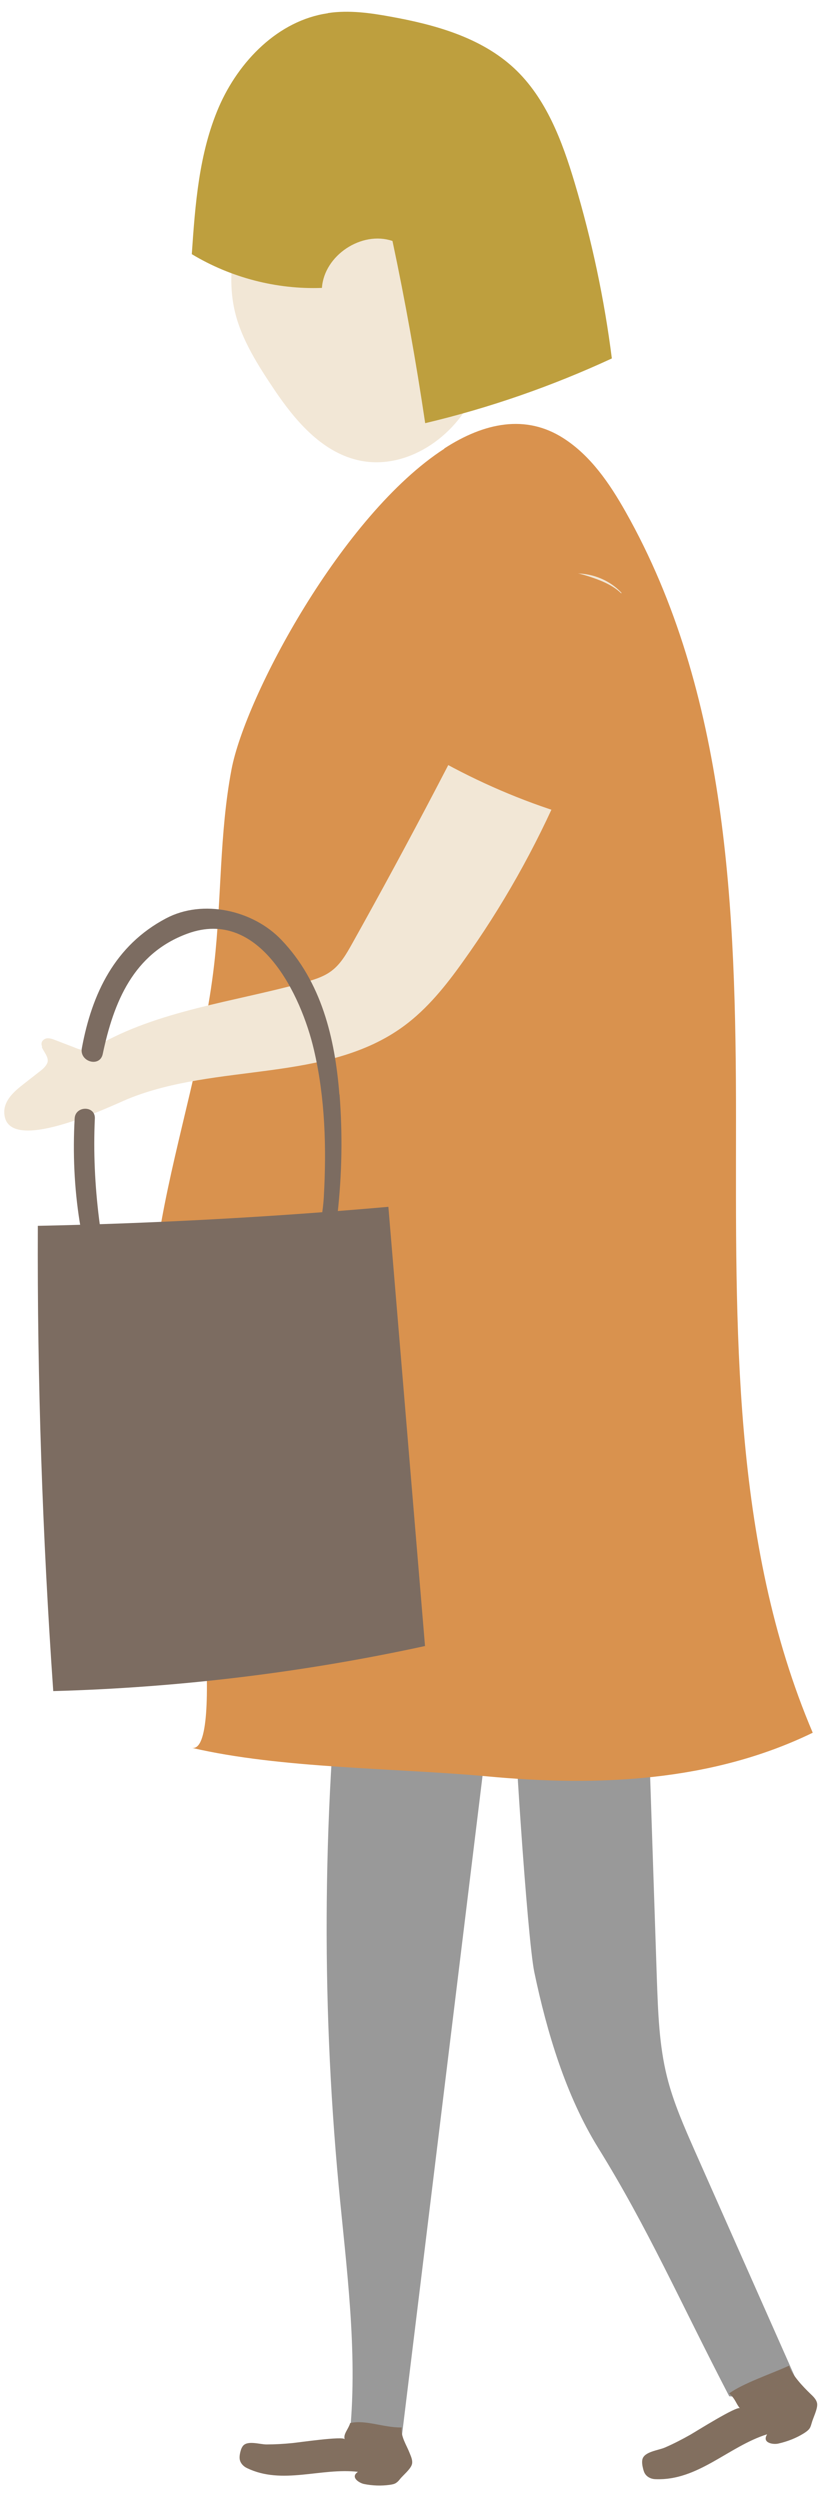 <svg width="37" height="111" viewBox="0 0 37 111" fill="none" xmlns="http://www.w3.org/2000/svg">
<path d="M32.395 106.396C33.43 106.488 34.495 106.221 35.362 105.651C33.863 102.268 32.357 98.876 30.859 95.493C30.387 94.421 29.908 93.341 29.627 92.208C29.277 90.809 29.231 89.357 29.178 87.92C28.995 82.339 28.805 76.758 28.622 71.177C28.607 70.706 28.584 70.227 28.387 69.801C27.808 68.584 26.15 68.47 24.812 68.539C24.515 68.554 24.195 68.577 23.983 68.782C23.739 69.01 23.716 69.39 23.709 69.725C23.633 74.127 22.872 70.151 22.796 74.553C22.765 76.104 23.42 86.049 23.732 87.562C24.294 90.239 25.131 93.037 26.569 95.364C28.79 98.945 30.197 102.176 32.395 106.404V106.396Z" fill="#999999"/>
<path d="M20.529 72.105C18.673 71.869 16.81 71.633 14.954 71.405C14.862 71.154 15.326 71.405 15.296 71.679C14.338 80.104 14.254 88.627 15.045 97.067C15.387 100.701 15.889 104.359 15.547 107.993C16.315 108.069 17.076 108.145 17.844 108.214C19.229 96.869 20.62 85.525 22.005 74.173C22.073 73.603 22.119 72.933 21.708 72.531C21.412 72.226 20.955 72.158 20.537 72.105H20.529Z" fill="#999999"/>
<path d="M15.889 109.757C15.547 109.993 15.958 110.244 16.163 110.289C16.536 110.365 16.931 110.38 17.312 110.327C17.41 110.312 17.517 110.297 17.601 110.236C17.669 110.19 17.722 110.13 17.768 110.069C17.905 109.901 18.224 109.643 18.293 109.43C18.346 109.263 18.262 109.08 18.194 108.913C18.057 108.556 17.791 108.183 17.844 107.78C17.015 107.788 16.262 107.43 15.555 107.582C15.471 107.864 15.235 108.077 15.311 108.305C15.258 108.153 13.235 108.449 12.991 108.472C12.603 108.51 12.223 108.533 11.835 108.533C11.531 108.533 10.976 108.335 10.778 108.616C10.709 108.715 10.679 108.837 10.656 108.959C10.641 109.05 10.633 109.141 10.656 109.232C10.694 109.384 10.823 109.514 10.968 109.582C12.535 110.342 14.246 109.559 15.897 109.749L15.889 109.757Z" fill="#826F5F"/>
<path d="M34.069 108.092C33.833 108.472 34.35 108.548 34.571 108.495C34.974 108.404 35.369 108.252 35.719 108.031C35.81 107.97 35.902 107.909 35.963 107.818C36.008 107.75 36.031 107.658 36.054 107.582C36.115 107.354 36.32 106.959 36.297 106.731C36.275 106.541 36.115 106.396 35.978 106.267C35.681 105.978 35.172 105.453 35.05 105.035C34.236 105.408 33.019 105.811 32.388 106.267C32.677 106.526 32.692 106.731 32.867 106.929C32.753 106.799 30.881 107.978 30.653 108.107C30.288 108.312 29.923 108.502 29.535 108.67C29.238 108.799 28.6 108.852 28.531 109.21C28.508 109.339 28.531 109.476 28.561 109.597C28.584 109.696 28.615 109.795 28.676 109.871C28.782 110.008 28.957 110.076 29.132 110.076C31.011 110.145 32.357 108.624 34.069 108.084V108.092Z" fill="#826F5F"/>
<path d="M19.73 19.915C21.526 18.751 23.359 18.394 25.017 19.451C26.234 20.226 27.078 21.466 27.786 22.72C32.327 30.757 32.692 40.421 32.692 49.652C32.692 58.882 32.486 68.44 36.1 76.933C31.612 79.115 26.538 79.328 21.655 78.872C17.525 78.492 12.489 78.53 8.511 77.602C10.002 77.952 8.625 66.988 8.283 66.136C6.685 62.129 6.396 58.51 7.172 54.214C7.864 50.389 9.074 46.664 9.515 42.801C9.842 39.927 9.743 37.007 10.283 34.163C10.899 30.924 15.197 22.857 19.738 19.922L19.73 19.915Z" fill="#D9924E"/>
<path d="M20.925 10.95C20.689 10.304 20.415 9.665 20.058 9.08C18.802 7.034 15.425 4.533 13.044 6.342C12.489 6.761 12.094 7.354 11.736 7.947C11.363 8.555 11.014 9.179 10.755 9.84C10.276 11.095 10.123 12.562 10.443 13.877C10.74 15.102 11.485 16.257 12.177 17.291C13.098 18.66 14.261 20.036 15.866 20.424C18.004 20.941 20.255 19.413 21.107 17.39C21.959 15.368 21.663 13.018 20.925 10.95Z" fill="#F2E7D6"/>
<path d="M1.855 46.489C1.947 46.717 2.22 46.983 2.083 47.234C2 47.394 1.848 47.508 1.711 47.614L1.049 48.131C0.638 48.45 0.197 48.838 0.189 49.355C0.174 51.401 4.921 49.112 5.681 48.793C9.629 47.181 14.505 48.086 17.943 45.554C18.985 44.786 19.807 43.759 20.56 42.702C24.051 37.836 26.47 32.202 27.603 26.317C26.881 25.541 25.679 25.252 24.69 25.617C23.693 25.982 22.963 26.971 22.91 28.028C20.605 32.719 18.186 37.349 15.638 41.904C15.387 42.352 15.129 42.809 14.718 43.113C14.353 43.387 13.896 43.516 13.447 43.638C10.42 44.474 6.997 44.869 4.289 46.451C4.168 46.519 4.038 46.595 3.901 46.618C3.688 46.656 3.475 46.58 3.278 46.496C2.996 46.39 2.707 46.276 2.426 46.169C2.274 46.109 2.083 46.055 1.954 46.154C1.825 46.245 1.825 46.359 1.871 46.474L1.855 46.489Z" fill="#F2E7D6"/>
<path d="M27.702 26.461C27.352 26.058 26.843 25.83 26.34 25.655C25.785 25.465 25.207 25.313 24.621 25.351C23.488 25.419 22.492 26.172 21.853 27.108C21.214 28.043 20.872 29.145 20.544 30.225C20.187 31.396 19.829 32.559 19.472 33.73C21.267 34.734 23.169 35.555 25.131 36.156C25.778 34.855 26.424 33.548 27.071 32.247C27.824 30.734 28.592 29.046 28.174 27.412C28.082 27.07 27.938 26.727 27.71 26.454L27.702 26.461Z" fill="#D9924E"/>
<path d="M14.566 0.587C12.36 0.906 10.603 2.716 9.72 4.753C8.838 6.799 8.671 9.064 8.519 11.285C10.245 12.326 12.284 12.859 14.299 12.783C14.398 11.338 16.064 10.235 17.433 10.699C18.004 13.383 18.483 16.082 18.886 18.789C21.739 18.113 24.515 17.147 27.177 15.915C26.843 13.277 26.287 10.669 25.527 8.122C24.971 6.259 24.256 4.35 22.834 3.027C21.358 1.659 19.327 1.096 17.35 0.739C16.437 0.571 15.494 0.442 14.573 0.579L14.566 0.587Z" fill="#BE9F3E"/>
<path d="M18.871 73.085C13.448 74.264 7.91 74.933 2.365 75.085C1.886 68.212 1.65 61.315 1.68 54.427C6.876 54.32 12.071 54.039 17.251 53.583C17.791 60.084 18.338 66.592 18.879 73.093L18.871 73.085Z" fill="#7C6C61"/>
<path d="M15.075 48.595C14.878 46.086 14.277 43.592 12.504 41.736C11.249 40.413 9.013 39.904 7.37 40.778C5.111 41.972 4.084 44.101 3.635 46.542C3.521 47.142 4.434 47.409 4.563 46.8C5.05 44.489 5.925 42.337 8.321 41.455C11.546 40.269 13.387 44.223 13.942 46.603C14.444 48.739 14.505 50.967 14.383 53.149C14.284 54.868 13.493 56.784 14.033 58.479C14.109 58.707 14.421 58.608 14.383 58.38C14.147 56.905 14.824 55.354 14.992 53.902C15.19 52.13 15.22 50.382 15.083 48.602L15.075 48.595Z" fill="#7C6C61"/>
<path d="M4.213 49.659C4.236 49.081 3.346 49.089 3.316 49.659C3.148 52.723 3.574 55.81 4.807 58.639C4.913 58.89 5.293 58.707 5.233 58.456C4.502 55.537 4.076 52.678 4.213 49.659Z" fill="#7C6C61"/>
</svg>
